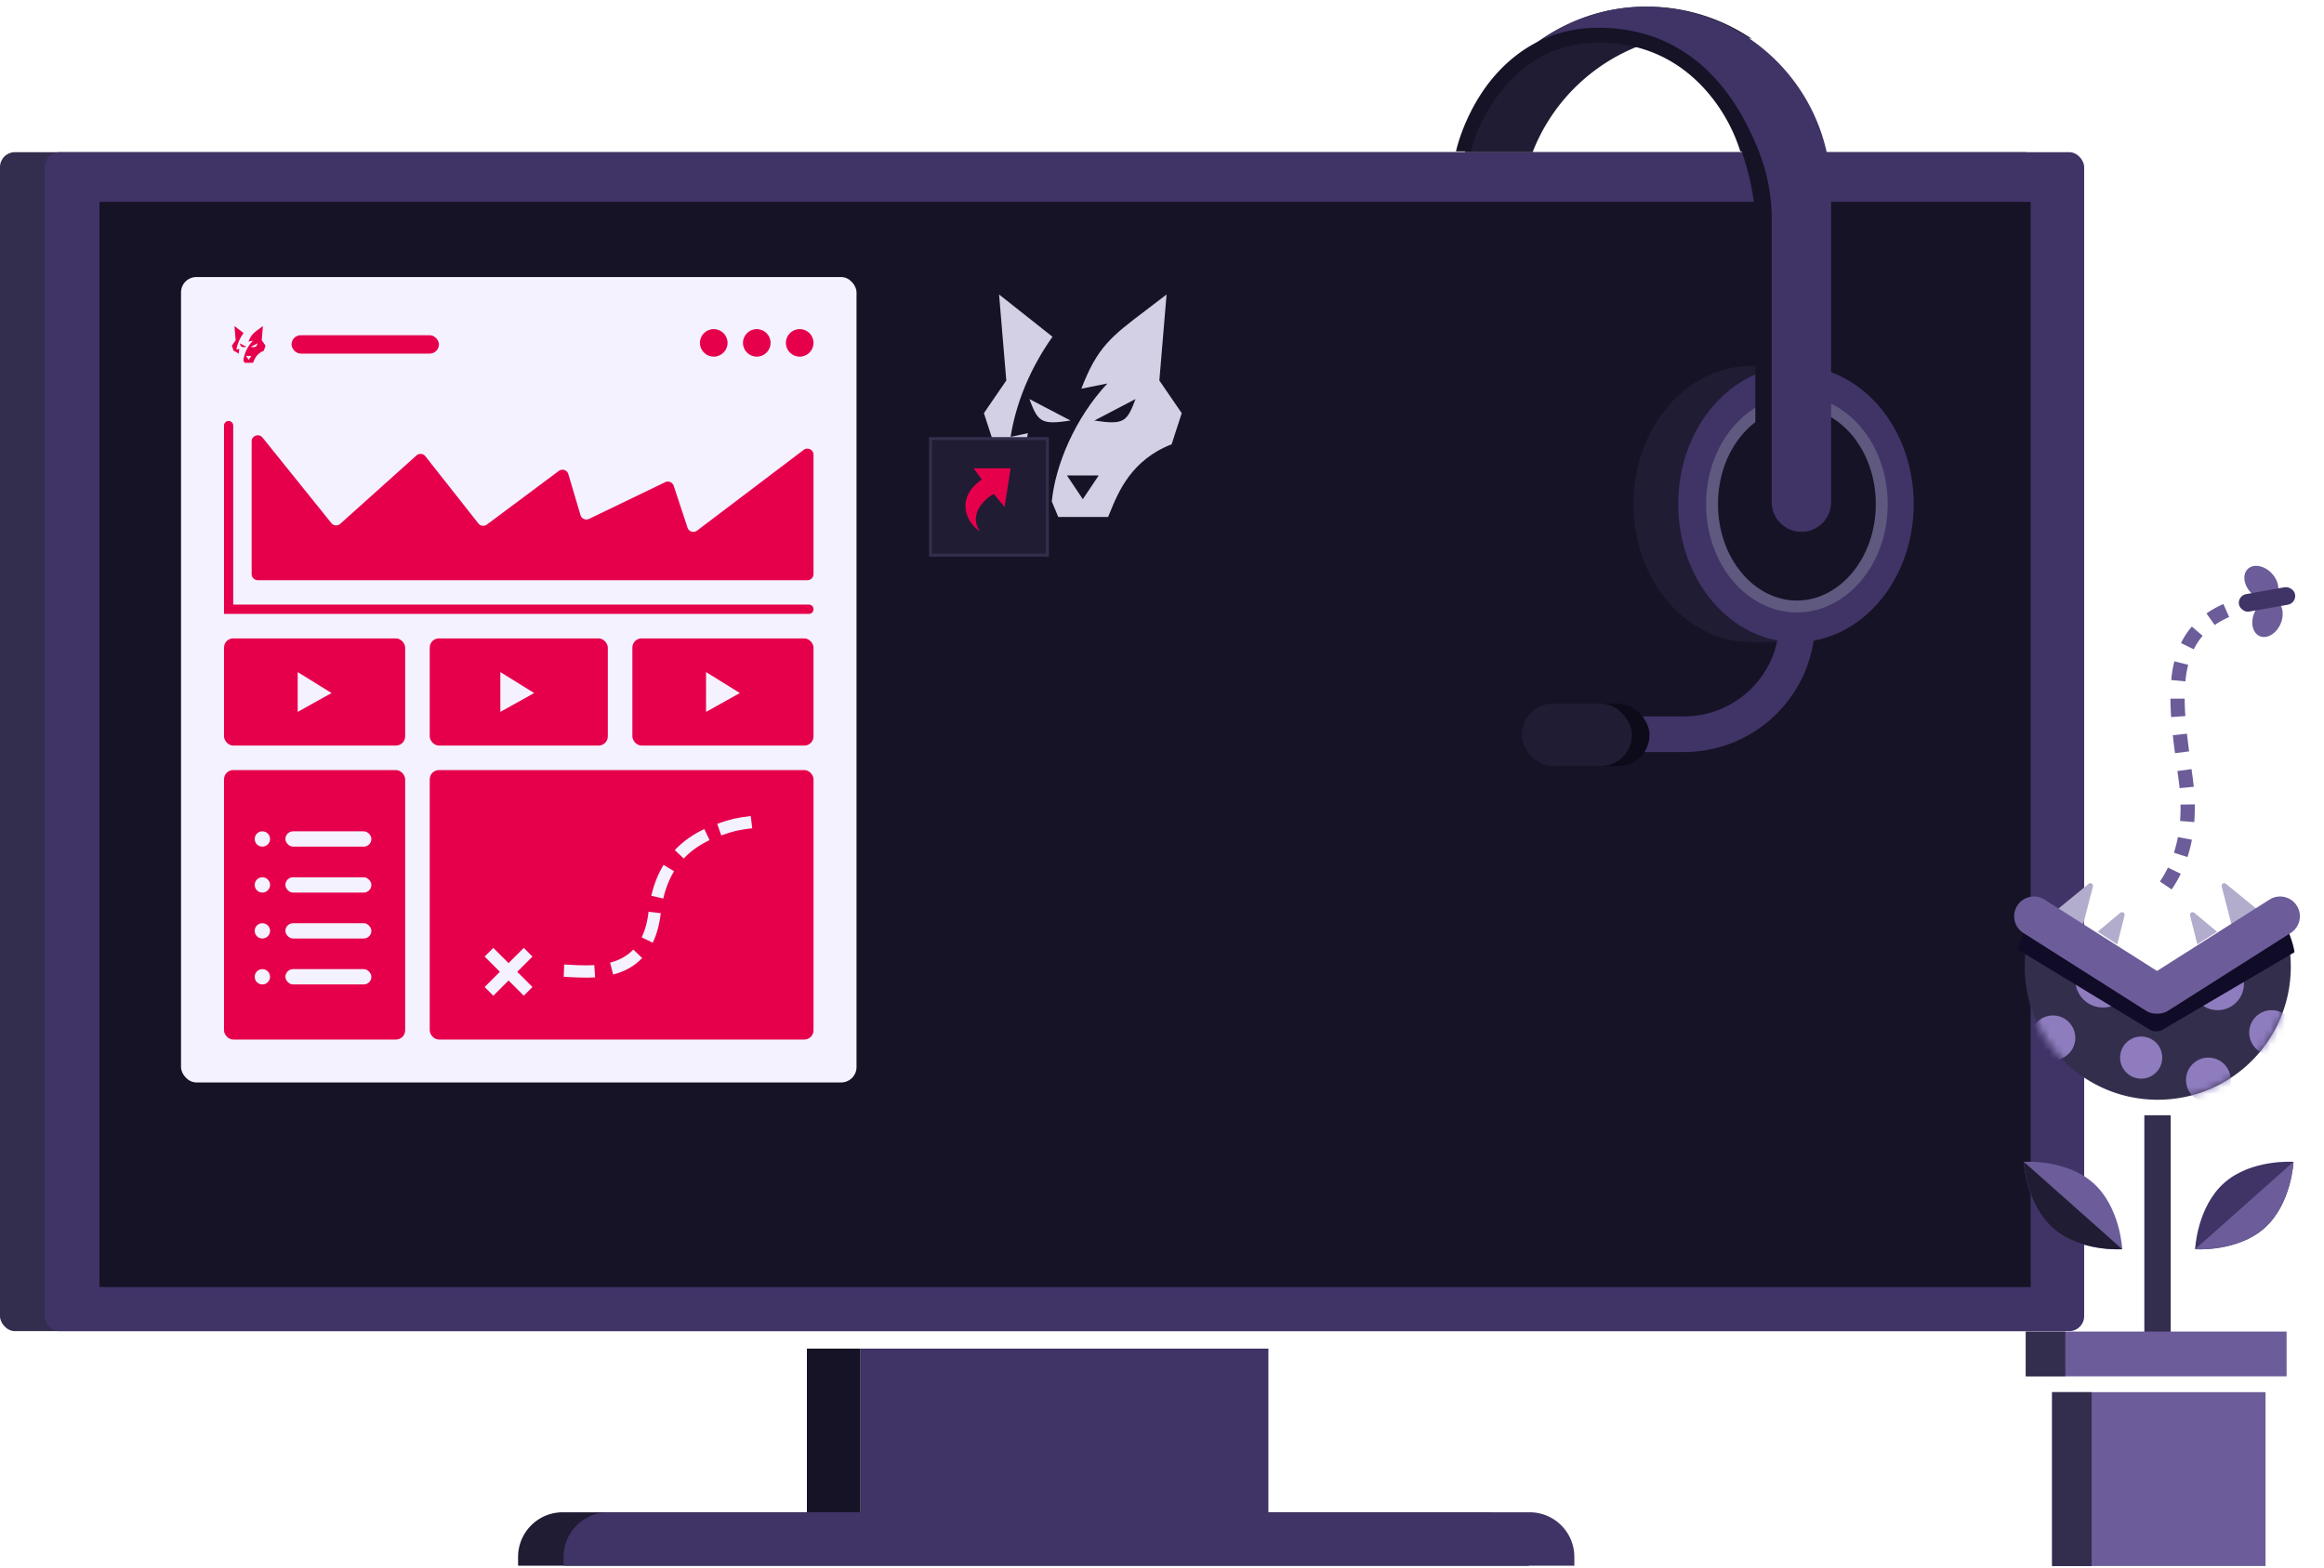 <svg width="326" height="220" fill="none" xmlns="http://www.w3.org/2000/svg"><path fill-rule="evenodd" clip-rule="evenodd" d="M305.508 117.438a18.155 18.155 0 0 1-.56 2.194l1.9.614c.25-.769.459-1.58.622-2.435l-1.962-.373zm-1.399 4.283c-.34.699-.717 1.346-1.125 1.945l1.653 1.119c.461-.678.888-1.408 1.27-2.196l-1.798-.868zm1.769-8.838c.013.801-.011 1.565-.069 2.294l1.992.157c.062-.795.088-1.622.074-2.483l-1.997.032zm9.813-29.337c-.442.096-.87.2-1.282.314l.531 1.92c.374-.102.765-.198 1.173-.285l-.422-1.949zm-10.082 25.872c.053.393.098.778.135 1.157l1.988-.194c-.04-.403-.087-.813-.143-1.229l-.171-1.25-1.979.27.17 1.246zm-.817-6.268c.092.831.197 1.672.308 2.52l1.981-.259c-.111-.84-.214-1.666-.303-2.479l-1.986.218zm7.095-18.407a13.76 13.76 0 0 0-2.369 1.319l1.148 1.63c.589-.412 1.26-.789 2.025-1.124l-.804-1.825zm-7.431 13.279c.004.843.041 1.704.102 2.579l1.993-.139a37.763 37.763 0 0 1-.097-2.45l-1.998.01zm3.008-10.115a10.806 10.806 0 0 0-1.524 2.31l1.793.878a8.846 8.846 0 0 1 1.244-1.887l-1.513-1.301zm-2.452 4.87a17.632 17.632 0 0 0-.444 2.628l1.988.192c.08-.82.208-1.6.393-2.334l-1.937-.486z" fill="#6C5C99"/><ellipse rx="1.995" ry="2.743" transform="matrix(-.726 .688 .689 .724 317.21 81.798)" fill="#6C5C99"/><ellipse rx="1.997" ry="2.741" transform="rotate(-156.763 167.953 10.667) skewX(-.103)" fill="#6C5C99"/><rect width="2.491" height="7.99" rx="1.246" transform="matrix(-.176 -.984 -.985 .175 322.16 84.62)" fill="#403366"/><rect y="21.35" width="286.09" height="165.403" rx="2.088" fill="#332E4D"/><path fill="#403366" d="M177.924 212.167h-57.22v-22.961h57.22z"/><path fill="#161326" d="M120.705 212.167h-7.518v-22.961h7.518z"/><path d="M72.673 218.432a6.265 6.265 0 0 1 6.265-6.265h129.26a6.265 6.265 0 0 1 6.265 6.265v1.234H72.673v-1.234z" fill="#201C33"/><rect x="6.265" y="21.35" width="286.09" height="165.403" rx="2.088" fill="#403366"/><path fill="#161326" d="M13.956 28.321h270.895V180.57H13.956z"/><rect x="25.394" y="38.867" width="94.754" height="112.995" rx="2.154" fill="#F4F2FF"/><rect x="60.28" y="108.038" width="53.838" height="37.808" rx="1.292" fill="#E6004C"/><path fill="#F4F2FF" d="M73.474 132.984l1.218 1.219-5.491 5.491-1.219-1.218z"/><path fill="#F4F2FF" d="M69.2 132.984l-1.218 1.218 5.491 5.492 1.219-1.219z"/><path d="M35.299 61.934v18.605c0 .476.386.862.861.862h77.096a.86.86 0 0 0 .861-.862V63.8a.861.861 0 0 0-1.381-.686l-14.955 11.33a.861.861 0 0 1-1.338-.417l-1.941-5.873a.861.861 0 0 0-1.192-.505l-10.683 5.149a.861.861 0 0 1-1.2-.532l-1.702-5.749a.861.861 0 0 0-1.34-.446l-10.091 7.525a.861.861 0 0 1-1.192-.158l-7.434-9.43a.861.861 0 0 0-1.251-.108l-10.688 9.59a.861.861 0 0 1-1.246-.101L36.83 61.394c-.51-.633-1.532-.273-1.532.54z" fill="#E6004C"/><ellipse cx="112.179" cy="48.104" rx="1.938" ry="1.933" fill="#E6004C"/><ellipse cx="106.158" cy="48.104" rx="1.938" ry="1.933" fill="#E6004C"/><ellipse cx="100.12" cy="48.104" rx="1.938" ry="1.933" fill="#E6004C"/><rect x="40.898" y="47.03" width="20.674" height="2.578" rx="1.289" fill="#E6004C"/><path d="M31.423 86.127V59.706a.646.646 0 1 1 1.292 0v25.111h80.748a.655.655 0 1 1 0 1.31h-82.04z" fill="#E6004C"/><rect x="31.423" y="89.564" width="25.411" height="15.037" rx="1.292" fill="#E6004C"/><rect x="60.28" y="89.564" width="24.981" height="15.037" rx="1.292" fill="#E6004C"/><rect x="88.706" y="89.564" width="25.411" height="15.037" rx="1.292" fill="#E6004C"/><rect x="31.423" y="108.038" width="25.411" height="37.808" rx="1.292" fill="#E6004C"/><path d="M34.162 46.72l-1.275-.98.172 1.994-.534.756.242.722c.258.103.5.24.706.43.034-.206.069-.55.103-.688l-.413.086c.138-.842.5-1.632 1-2.32z" fill="#E6004C"/><path d="M34.592 48.662l-.982-.498c.207.533.276.602.982.498zm2.12-.928l.173-1.993c-1.206.91-1.585 1.048-2.033 2.182l.62-.12c-.775.808-1.24 1.89-1.327 2.733l.156.36h1.188c.19-.43.466-1.288 1.516-1.684l.242-.722-.535-.756zm-1.826 2.75l-.379-.55h.758l-.379.55zm.276-1.822l.982-.498c-.207.533-.276.601-.982.498z" fill="#E6004C"/><path d="M79.11 136.18c1.135.045 2.684.185 4.313.077m8.41-8.24c-.178 1.56-.544 2.832-1.048 3.867m14.633-16.541c-2.014.243-2.7.409-4.528 1.045M85.795 135.89c1.337-.35 2.62-.978 3.666-2.075m2.738-7.946c.366-1.578.917-2.927 1.617-4.082m1.467-1.932c1.11-1.179 2.428-2.077 3.882-2.765" stroke="#F4F2FF" stroke-width="1.723"/><path d="M41.76 99.876V94.29l4.744 2.94-4.744 2.646zm28.426 0V94.29l4.744 2.94-4.745 2.646zm28.857 0V94.29l4.744 2.94-4.744 2.646z" fill="#F4F2FF"/><ellipse cx="36.806" cy="117.706" rx="1.077" ry="1.074" fill="#F4F2FF"/><ellipse cx="36.806" cy="124.151" rx="1.077" ry="1.074" fill="#F4F2FF"/><rect x="40.036" y="123.077" width="12.06" height="2.148" rx="1.074" fill="#F4F2FF"/><rect x="40.036" y="116.632" width="12.06" height="2.148" rx="1.074" fill="#F4F2FF"/><ellipse cx="36.806" cy="130.595" rx="1.077" ry="1.074" fill="#F4F2FF"/><rect x="40.036" y="129.521" width="12.06" height="2.148" rx="1.074" fill="#F4F2FF"/><ellipse cx="36.806" cy="137.04" rx="1.077" ry="1.074" fill="#F4F2FF"/><rect x="40.036" y="135.966" width="12.06" height="2.148" rx="1.074" fill="#F4F2FF"/><path d="M140.145 41.313l7.495 5.931c-2.937 4.163-5.064 8.95-5.874 14.048l2.43-.52c-.121.5-.243 1.449-.364 2.398a58.056 58.056 0 0 1-.243 1.765c-1.216-1.145-2.633-1.977-4.153-2.602l-1.417-4.37 3.139-4.58-1.013-12.07z" fill="#D3CFE5"/><path d="M150.172 59.003l-5.773-3.018c1.215 3.226 1.62 3.642 5.773 3.018z" fill="#D3CFE5"/><path fill-rule="evenodd" clip-rule="evenodd" d="M163.642 41.313l-1.013 12.07 3.14 4.58-1.418 4.37c-5.628 2.18-7.474 6.692-8.6 9.445-.11.27-.214.521-.313.753h-6.988l-.911-2.185c.506-5.1 3.241-11.655 7.798-16.546l-3.646.728c2.241-5.844 4.188-7.318 9.087-11.026.858-.65 1.807-1.367 2.864-2.19zm-13.977 25.39l2.229 3.33 2.228-3.33h-4.457zm3.849-7.7l5.773-3.018c-1.216 3.226-1.621 3.642-5.773 3.018z" fill="#D3CFE5"/><path fill="#201C33" stroke="#332E4C" stroke-width=".42" d="M130.532 61.532h16.395v16.354h-16.395z"/><path d="M136.58 65.706l1.147 1.564c-3.866 2.68-2.09 6.202-.248 7.258-1.746-2.321.804-4.739 1.937-5.211l1.5 1.815.853-5.426h-5.189z" fill="#E6004C"/><path d="M214.988 21.35c3.778-9.75 13.275-16.665 24.394-16.665 2.197 0 4.331.27 6.37.778A26.087 26.087 0 0 0 231.018.935c-12.498 0-22.947 8.738-25.528 20.415h9.498z" fill="#201C33"/><path d="M227.463 100.51h-5.019a2.504 2.504 0 0 0-2.509 2.5 2.504 2.504 0 0 0 2.509 2.499h5.019v-4.999z" fill="#251F48"/><path d="M252.138 88.545c5.901-2.955 10.037-9.823 10.037-17.825 0-8-4.136-14.869-10.037-17.824v-1.549h-6.273v.002l-.21-.002c-9.123 0-16.519 8.674-16.519 19.373 0 10.7 7.396 19.374 16.519 19.374.07 0 .14 0 .21-.002v.002h6.273v-1.549z" fill="#201C33"/><path d="M236.204 105.509h-9.629a2.5 2.5 0 1 1 0-4.999h9.629c6.968 0 12.692-5.306 13.325-12.083h5.034c-.645 9.542-8.618 17.082-18.359 17.082z" fill="#403366"/><ellipse cx="251.929" cy="70.721" rx="16.52" ry="19.373" fill="#403366"/><path d="M263.963 70.72c0 8.083-5.461 14.372-11.903 14.372s-11.903-6.29-11.903-14.371c0-8.082 5.461-14.372 11.903-14.372s11.903 6.29 11.903 14.372z" fill="#161326" stroke="#5F5980" stroke-width="1.671"/><path d="M242.244 16.637c2.715 4.594 3.988 11.255 3.988 14.285v39.802c0 2.307 1.887 4.177 4.194 4.177s4.193-1.87 4.193-4.177V27.152c0-1.666-1.426-9.98-1.724-11.56l-10.651 1.045z" fill="#161326"/><path d="M222.488 4.695c-2.189 0-4.107.313-6.138.823 4.179-2.865 9.026-4.583 14.471-4.583 14.383 0 26.042 11.691 26.042 26.113v43.464a4.167 4.167 0 0 1-8.333 0V30.81c0-14.422-11.66-26.114-26.042-26.114z" fill="#403366"/><path fill-rule="evenodd" clip-rule="evenodd" d="M239.187 12.558c-3.226-3.584-8.16-6.763-15.548-6.563-5.426.147-9.428 2.67-12.256 5.846-2.845 3.196-4.442 6.787-5.057 9.397h-2.089c.683-2.898 2.479-7.295 5.587-10.786 3.126-3.511 7.64-6.378 13.759-6.544 8.113-.22 13.604 3.307 17.156 7.253 3.527 3.918 5.409 8.566 5.891 10.077h-2.506a23.57 23.57 0 0 0-4.937-8.68z" fill="#161326"/><rect x="215.096" y="98.708" width="16.289" height="8.771" rx="4.385" fill="#0D0A1A"/><rect x="213.472" y="98.708" width="15.454" height="8.771" rx="4.385" fill="#201C33"/><path d="M79.052 218.432a6.265 6.265 0 0 1 6.265-6.265h129.26a6.265 6.265 0 0 1 6.265 6.265v1.234H79.052v-1.234z" fill="#403366"/><path d="M287.862 195.314h29.936v24.392h-29.936v-24.392z" fill="#6C5C99"/><path fill="#332E4D" d="M300.798 156.467h3.696v31.456h-3.696z"/><path d="M317.647 172.296c3.811-3.385 4.074-9.296 4.074-9.296s-5.917-.422-9.729 2.963c-3.811 3.385-4.074 9.296-4.074 9.296s5.917.422 9.729-2.963z" fill="#403366"/><path d="M307.92 175.258c.15.01 5.963.378 9.726-2.964 3.753-3.333 4.065-9.117 4.073-9.292l-13.799 12.256zm-19.952-2.962c-3.812-3.385-4.074-9.296-4.074-9.296s5.917-.422 9.728 2.963c3.812 3.385 4.074 9.296 4.074 9.296s-5.917.422-9.728-2.963z" fill="#6C5C99"/><path d="M297.694 175.258c-.15.01-5.963.378-9.726-2.964-3.753-3.333-4.065-9.117-4.073-9.292l13.799 12.256z" fill="#201C33"/><path fill-rule="evenodd" clip-rule="evenodd" d="M302.493 139.611c0 .035.038.056.068.038a.044.044 0 0 1 .047 0 .045.045 0 0 0 .069-.038v-.007a.05.05 0 0 1 .023-.042l15.464-9.612c.98-.609 2.278-.181 2.57.934.396 1.515.607 3.104.607 4.742 0 10.308-8.356 18.664-18.663 18.664-10.308 0-18.664-8.356-18.664-18.664 0-1.599.201-3.152.579-4.633.287-1.122 1.589-1.555 2.572-.944l15.305 9.514a.049.049 0 0 1 .023.041v.007z" fill="#332E4C"/><mask id="a" maskUnits="userSpaceOnUse" x="284" y="128" width="38" height="27"><path fill-rule="evenodd" clip-rule="evenodd" d="M302.493 139.322l.091-.058.093.058v-.115l17.249-10.723a18.606 18.606 0 0 1 1.415 7.142c0 10.307-8.356 18.663-18.663 18.663-10.308 0-18.664-8.356-18.664-18.663 0-2.495.489-4.875 1.377-7.05l17.102 10.631v.115z" fill="#7360AC"/></mask><g mask="url(#a)" fill="#8E7CBF"><circle cx="309.779" cy="151.518" r="3.141"/><circle cx="318.648" cy="144.866" r="3.141"/><circle cx="287.973" cy="145.604" r="3.141"/><circle cx="300.355" cy="148.376" r="2.957"/><circle cx="294.996" cy="137.474" r="3.881"/><circle cx="311.073" cy="138.028" r="3.696"/></g><path d="M303.409 144.437l18.453-10.844c-.192-1.419-.907-3.014-1.312-3.976l-17.9 10.279v.11l-.096-.055-.096.055v-.11l-18.055-10.368c-.436 1.022-1.119 2.592-1.347 3.696l18.458 11.2a1.848 1.848 0 0 0 1.895.013z" fill="#100B26"/><path d="M292.995 123.989l-4.3 3.523 3.511 2.212 1.381-5.357a.37.37 0 0 0-.592-.378zm4.435 4.069l-3.191 2.662 2.759 1.769 1.027-4.057a.37.37 0 0 0-.595-.374zm14.808-4.069l4.3 3.523-3.511 2.212-1.381-5.357a.37.37 0 0 1 .592-.378zm-4.435 4.069l3.191 2.662-2.759 1.769-1.027-4.057a.37.37 0 0 1 .595-.374z" fill="#B2ADCC"/><path d="M282.969 127.065a2.771 2.771 0 0 1 3.825-.856l15.783 10.013 15.782-10.013a2.771 2.771 0 1 1 2.97 4.682l-17.164 10.889a2.763 2.763 0 0 1-1.588.43 2.764 2.764 0 0 1-1.589-.43l-17.164-10.889a2.773 2.773 0 0 1-.855-3.826zm1.197 59.748h36.589v6.283h-36.589v-6.283z" fill="#6C5C99"/><path fill="#332E4D" d="M287.862 195.314h5.544v24.392h-5.544zm-3.696-8.501h5.544v6.283h-5.544z"/></svg>